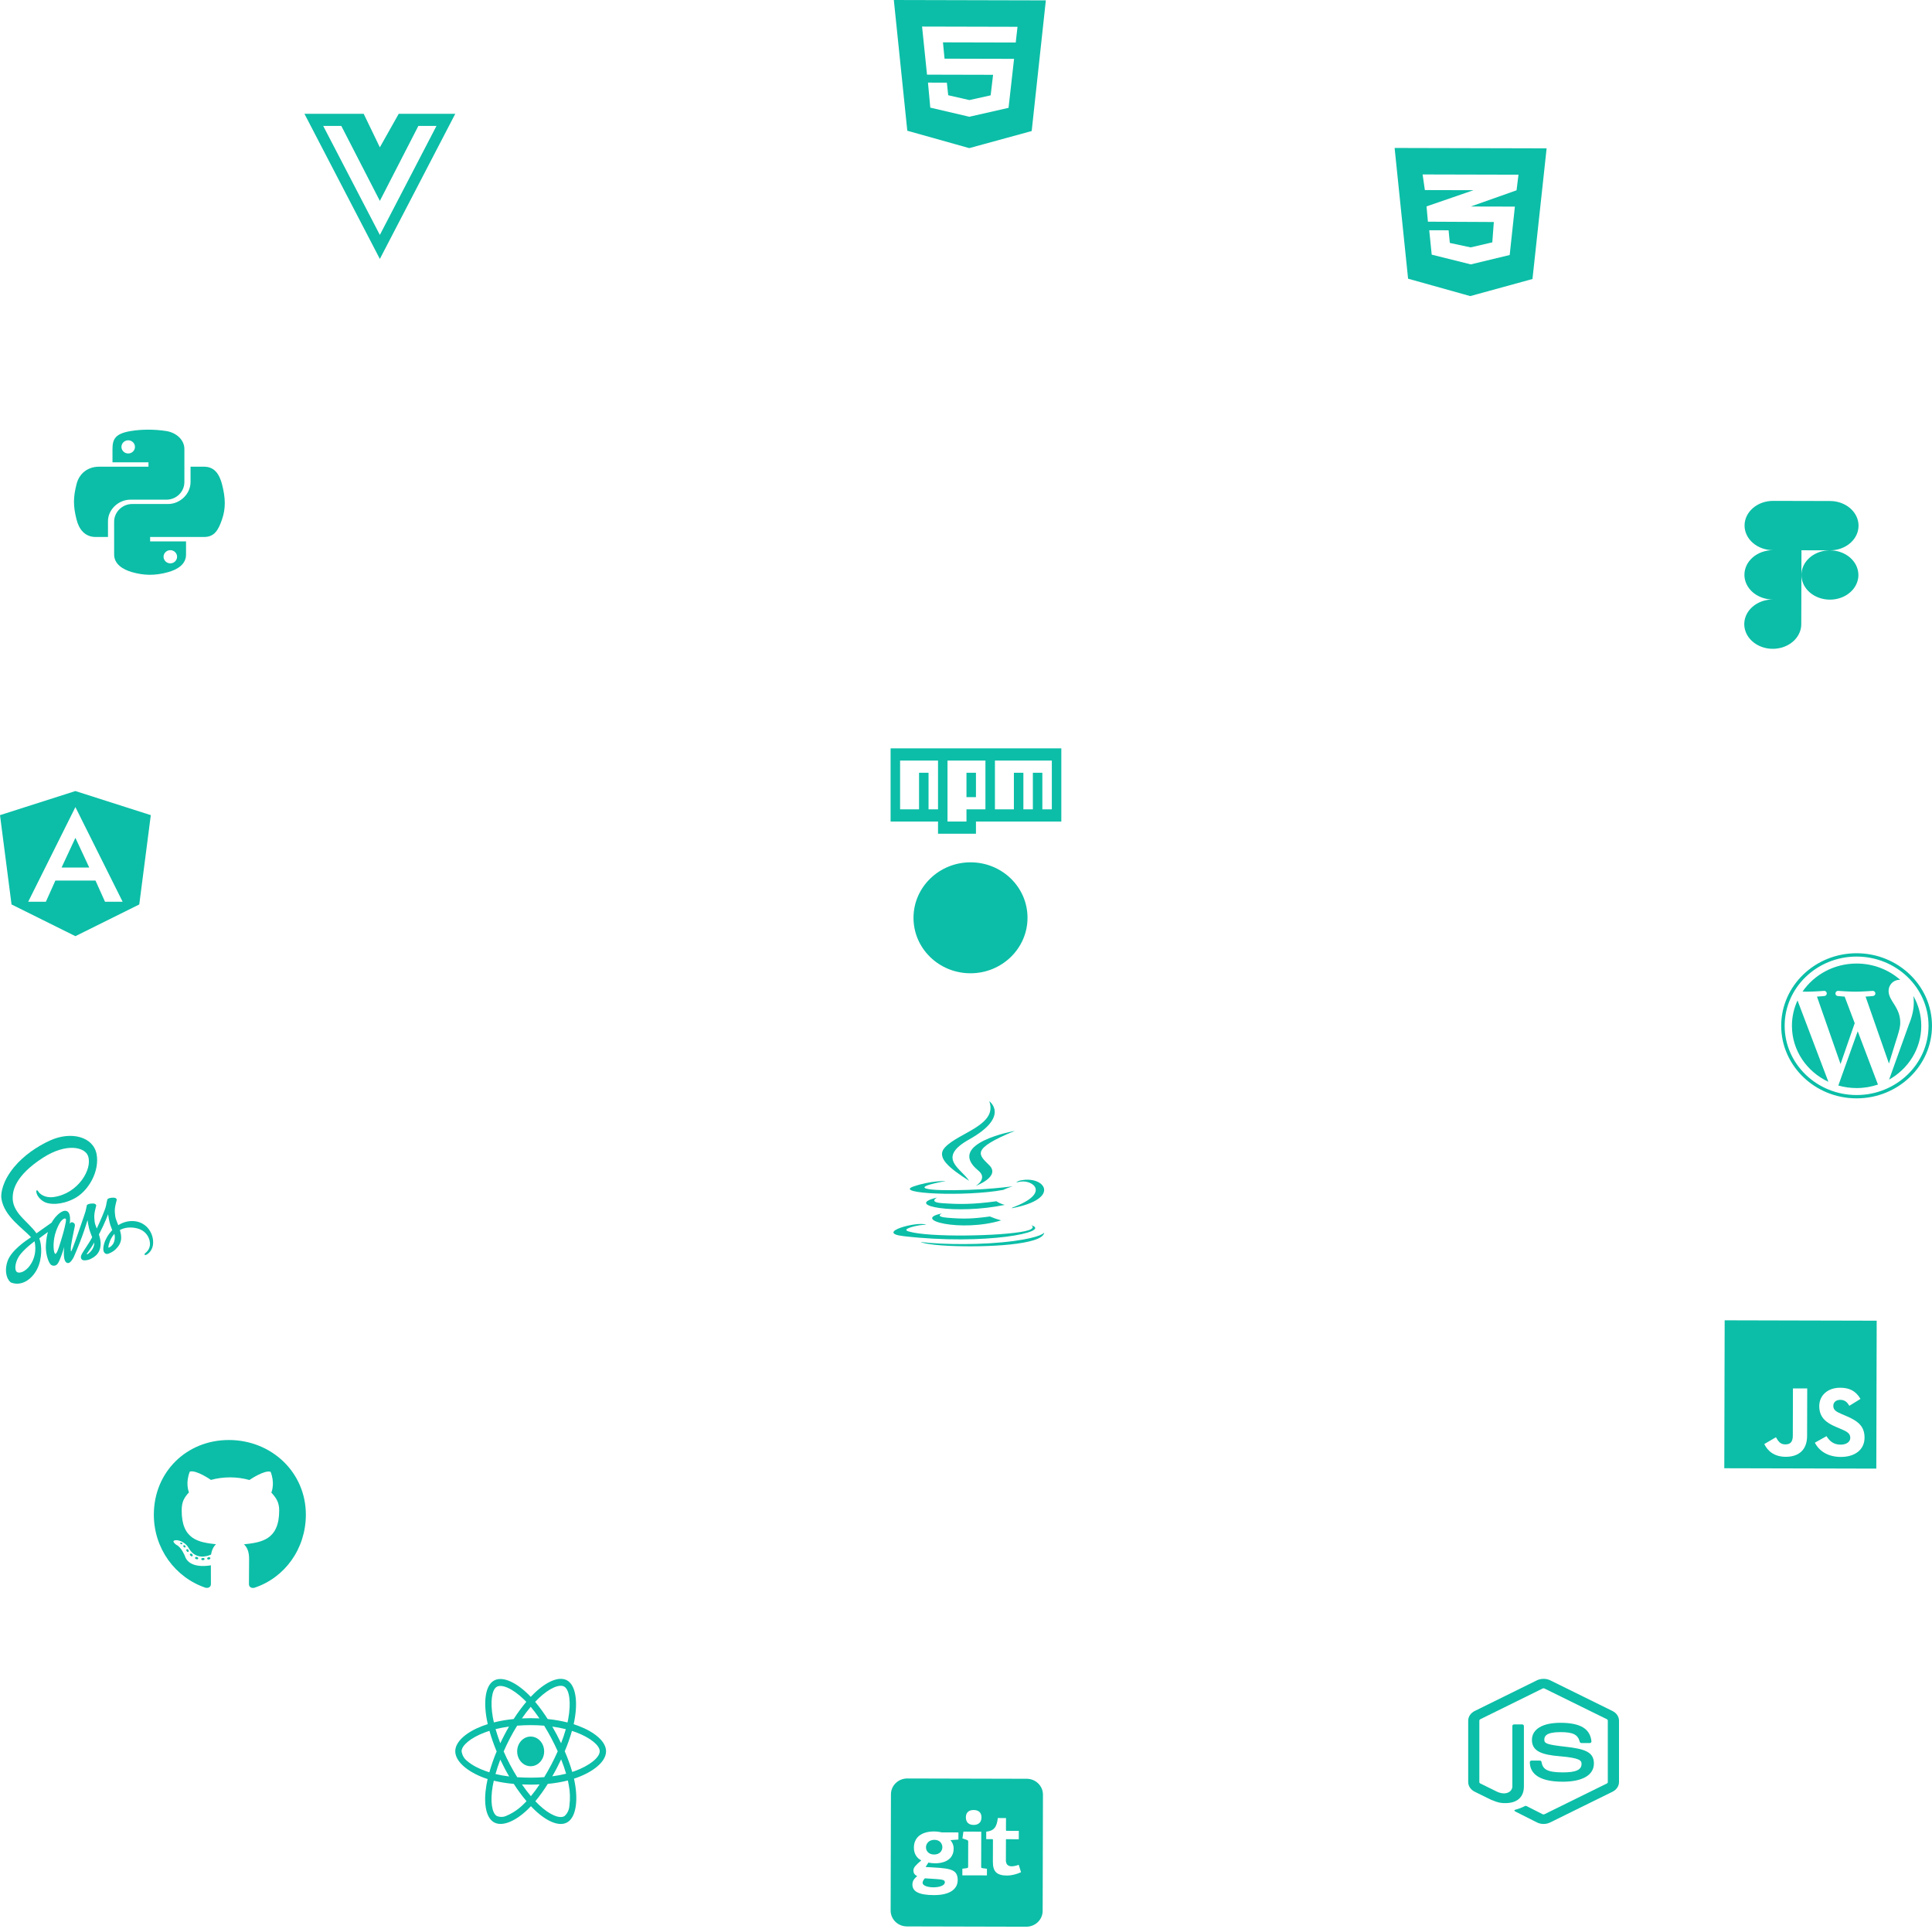 <svg width="679" height="678" viewBox="0 0 679 678" fill="none" xmlns="http://www.w3.org/2000/svg">
<ellipse rx="20.035" ry="19.496" transform="matrix(1 0.002 -0.003 1 341.085 322.546)" fill="#0cbea7"/>
<path d="M314.135 0L318.871 45.944L340.643 52.055L362.586 46.052L367.561 0.132L314.135 0ZM356.976 14.948L331.404 14.885L331.96 20.619L356.391 20.68L354.454 37.897L340.825 40.996L340.825 41.031L340.672 41.031L326.948 37.829L326.136 29.03L332.773 29.047L333.248 33.469L340.687 35.17L348.163 33.506L349.016 26.29L325.796 26.233L324.059 9.332L357.603 9.414L356.976 14.948Z" fill="#0cbea7"/>
<path d="M490.135 52L494.871 97.944L516.713 104.056L538.586 98.052L543.561 52.132L490.135 52ZM533.673 61.391L532.99 66.879L516.934 72.56L516.892 72.572L532.405 72.61L530.58 89.618L516.909 92.915L503.172 89.493L502.304 80.915L509.107 80.931L509.541 85.377L516.855 86.939L524.47 85.17L525.003 78.023L501.866 77.908L501.866 77.896L501.838 77.908L501.351 72.534L516.962 67.153L517.867 66.841L500.768 66.799L499.975 61.308L533.673 61.391Z" fill="#0cbea7"/>
<path d="M643.144 193.407C645.8 193.414 648.35 192.507 650.232 190.886C652.115 189.266 653.176 187.064 653.182 184.765C653.188 182.467 652.138 180.26 650.264 178.63C648.39 177 645.845 176.081 643.189 176.074L623.157 176.025C620.502 176.018 617.954 176.924 616.072 178.544C614.191 180.164 613.13 182.364 613.124 184.662C613.118 186.959 614.167 189.164 616.04 190.793C617.913 192.422 620.457 193.341 623.112 193.348C620.456 193.341 617.906 194.248 616.023 195.869C614.14 197.489 613.079 199.691 613.074 201.99C613.068 204.288 614.117 206.495 615.991 208.125C617.865 209.755 620.41 210.675 623.067 210.681C621.086 210.675 619.148 211.178 617.498 212.125C615.847 213.073 614.559 214.422 613.796 216.004C613.033 217.585 612.829 219.327 613.209 221.009C613.59 222.692 614.539 224.239 615.936 225.455C617.333 226.671 619.115 227.502 621.057 227.842C622.998 228.182 625.013 228.017 626.845 227.366C628.677 226.716 630.245 225.609 631.35 224.187C632.456 222.765 633.049 221.092 633.054 219.378L633.122 193.383L643.144 193.407ZM643.144 193.407C641.164 193.402 639.227 193.906 637.579 194.853C635.93 195.801 634.643 197.151 633.882 198.731C633.12 200.312 632.917 202.053 633.299 203.735C633.681 205.416 634.63 206.961 636.027 208.176C637.424 209.391 639.205 210.22 641.146 210.559C643.087 210.898 645.1 210.732 646.931 210.081C648.762 209.43 650.328 208.323 651.432 206.902C652.535 205.48 653.127 203.807 653.131 202.094C653.137 199.796 652.088 197.591 650.215 195.962C648.342 194.333 645.798 193.414 643.144 193.407Z" fill="#0cbea7"/>
<path d="M25.586 438.492C25.536 438.609 25.561 438.557 25.586 438.492ZM46.408 429.121C44.729 429.116 43.071 429.613 41.562 430.571C41.073 429.281 40.567 428.154 40.485 427.309C40.388 426.323 40.281 425.738 40.401 424.569C40.521 423.399 41.051 421.743 41.043 421.624C41.035 421.505 40.928 420.909 39.851 420.896C38.774 420.882 37.847 421.162 37.738 421.53C37.546 422.202 37.396 422.893 37.29 423.597C37.095 424.864 35.122 429.386 34.006 431.744C33.641 430.823 33.334 430.01 33.269 429.36C33.172 428.374 33.065 427.789 33.184 426.619C33.304 425.45 33.835 423.794 33.827 423.675C33.819 423.556 33.712 422.96 32.636 422.947C31.559 422.933 30.631 423.212 30.522 423.58C30.412 423.948 30.293 424.814 30.074 425.648C29.855 426.481 27.223 434.013 26.534 435.971C26.181 436.967 25.879 437.768 25.66 438.309C25.627 438.395 25.601 438.449 25.584 438.492C25.61 438.438 25.627 438.384 25.627 438.406C25.442 438.871 25.332 439.131 25.332 439.131L25.332 439.142C25.19 439.488 25.03 439.802 24.955 439.801C24.905 439.801 24.799 438.891 24.986 437.646C25.385 435.026 26.322 430.956 26.314 430.816C26.306 430.74 26.491 430.036 25.708 429.655C24.949 429.296 24.672 429.891 24.605 429.891C24.538 429.891 24.488 430.107 24.488 430.107C24.488 430.107 25.343 425.517 22.881 425.511C21.345 425.507 19.202 427.69 18.147 429.669C17.486 430.133 16.056 431.137 14.551 432.205C13.974 432.615 13.38 433.036 12.819 433.436C12.778 433.381 12.745 433.327 12.703 433.273C9.726 429.128 4.217 426.191 4.466 420.635C4.554 418.61 5.111 413.294 15.109 406.864C23.304 401.599 29.841 403.066 30.958 406.296C32.566 410.903 27.427 419.457 18.928 420.671C15.689 421.129 13.991 419.5 13.567 418.892C13.126 418.252 13.059 418.22 12.892 418.338C12.616 418.533 12.79 419.096 12.889 419.432C13.137 420.288 14.177 421.807 15.952 422.57C17.512 423.234 21.307 423.612 25.904 421.316C31.068 418.751 35.101 411.581 33.94 405.567C32.757 399.456 24.955 397.433 17.564 400.815C13.16 402.83 8.396 406.002 4.963 410.142C0.885 415.07 0.224 419.369 0.486 421.167C1.421 427.548 8.187 431.724 10.891 434.806C10.757 434.904 10.632 434.99 10.514 435.076C9.152 435.95 3.977 439.446 2.674 443.147C1.202 447.346 2.897 450.361 4.014 450.775C7.499 452.04 11.077 449.785 13.006 446.075C14.935 442.365 14.715 437.513 13.836 435.301C13.827 435.269 13.811 435.247 13.802 435.214C14.154 434.944 14.513 434.675 14.873 434.405C15.566 433.876 16.244 433.39 16.838 432.969C16.501 434.138 16.255 435.545 16.125 437.581C15.968 439.963 16.72 443.052 17.702 444.267C18.134 444.799 18.659 444.811 18.985 444.812C20.137 444.815 20.658 443.581 21.237 442.11C21.951 440.314 22.582 438.225 22.582 438.225C22.582 438.225 21.783 443.877 23.928 443.882C24.712 443.884 25.5 442.575 25.854 441.905L25.854 441.916C25.854 441.916 25.87 441.872 25.912 441.786C25.996 441.623 26.038 441.526 26.038 441.526L26.038 441.494C26.357 440.79 27.054 439.178 28.104 436.517C29.465 433.076 30.77 428.78 30.77 428.78C30.892 429.725 31.063 430.659 31.28 431.575C31.511 432.605 32.001 433.732 32.39 434.827C32.071 435.389 31.878 435.714 31.878 435.714C31.879 435.722 31.882 435.73 31.887 435.735C31.635 436.168 31.35 436.633 31.057 437.087C29.985 438.731 28.71 440.612 28.542 441.153C28.34 441.792 28.389 442.268 28.772 442.638C29.055 442.92 29.556 442.964 30.081 442.911C31.041 442.827 31.718 442.526 32.044 442.331C32.645 442.054 33.213 441.669 33.733 441.188C34.779 440.194 35.417 438.766 35.363 436.881C35.333 435.841 35.077 434.801 34.762 433.826C34.854 433.652 34.955 433.469 35.047 433.285C36.707 430.159 37.993 426.727 37.993 426.727C38.116 427.672 38.286 428.606 38.504 429.522C38.702 430.4 39.091 431.365 39.447 432.308C37.891 433.939 36.926 435.832 36.589 437.077C35.965 439.382 36.447 440.423 37.356 440.664C37.765 440.773 38.35 440.525 38.785 440.288C39.43 440.011 40.039 439.607 40.59 439.09C41.636 438.097 42.649 436.702 42.587 434.807C42.564 433.951 42.383 433.095 42.143 432.271C43.455 431.56 45.158 431.174 47.328 431.504C51.974 432.22 52.874 435.991 52.695 437.561C52.516 439.131 51.537 440.005 51.211 440.265C50.884 440.524 50.784 440.621 50.808 440.816C50.849 441.098 51 441.087 51.275 441.023C51.66 440.937 53.715 439.751 53.815 436.838C53.958 433.156 51.239 429.099 46.405 429.119L46.408 429.121ZM10.54 444.705C8.999 446.878 6.843 447.695 5.919 447C4.927 446.248 5.328 443.045 7.228 440.73C8.384 439.325 9.872 438.029 10.86 437.23C11.085 437.057 11.412 436.798 11.813 436.485C11.88 436.431 11.914 436.41 11.914 436.41C11.989 436.345 12.072 436.291 12.156 436.226C12.84 439.52 12.165 442.421 10.54 444.702L10.54 444.705ZM21.782 434.833C21.243 436.532 20.105 440.862 19.422 440.633C18.838 440.436 18.487 437.132 19.322 433.885C19.744 432.251 20.634 430.303 21.162 429.546C22.007 428.325 22.935 427.937 23.151 428.425C23.441 429.065 22.118 433.773 21.782 434.833ZM31.033 440.596C30.807 440.747 30.598 440.844 30.498 440.768C30.423 440.714 30.59 440.508 30.59 440.508C30.59 440.508 31.755 438.898 32.216 438.162C32.484 437.73 32.795 437.221 33.129 436.659C33.129 436.713 33.137 436.767 33.137 436.832C33.121 438.771 31.683 440.078 31.03 440.596L31.033 440.596ZM38.182 438.502C38.016 438.35 38.042 437.841 38.605 436.261C38.824 435.644 39.327 434.606 40.199 433.611C40.296 433.989 40.348 434.383 40.354 434.782C40.339 437.218 38.992 438.125 38.182 438.502Z" fill="#0cbea7"/>
<path d="M606.135 464L606 515.99L659.426 516.121L659.561 464.132L606.135 464ZM635.104 504.619C635.091 509.679 632.032 511.981 627.584 511.97C623.565 511.96 621.245 509.935 620.058 507.483L624.155 505.091C624.939 506.451 625.651 507.601 627.38 507.606C629.026 507.61 630.077 506.986 630.083 504.537L630.127 487.93L635.147 487.943L635.104 504.619ZM646.962 512.017C642.3 512.006 639.288 509.84 637.829 507.005L641.925 504.717C642.994 506.426 644.398 507.694 646.866 507.7C648.941 507.705 650.28 506.699 650.283 505.295C650.288 503.624 648.93 503.028 646.631 502.036L645.38 501.511C641.758 500.005 639.366 498.108 639.377 494.127C639.386 490.46 642.267 487.682 646.739 487.693C649.935 487.701 652.222 488.786 653.861 491.621L649.943 494.049C649.088 492.549 648.159 491.955 646.716 491.952C645.25 491.948 644.317 492.851 644.314 494.035C644.31 495.497 645.239 496.091 647.395 497.013L648.646 497.539C652.91 499.325 655.303 501.152 655.292 505.237C655.281 509.624 651.721 512.029 646.962 512.017Z" fill="#0cbea7"/>
<path d="M71.896 547.906C71.895 548.121 71.647 548.292 71.335 548.292C70.979 548.323 70.732 548.15 70.733 547.903C70.733 547.688 70.981 547.517 71.294 547.518C71.617 547.486 71.897 547.659 71.896 547.906ZM68.547 547.414C68.471 547.629 68.686 547.877 69.009 547.942C69.289 548.05 69.612 547.943 69.677 547.729C69.743 547.514 69.539 547.266 69.216 547.168C68.936 547.092 68.623 547.199 68.547 547.414ZM73.309 547.243C72.996 547.318 72.78 547.521 72.812 547.769C72.844 547.984 73.123 548.124 73.447 548.05C73.759 547.975 73.975 547.771 73.943 547.556C73.912 547.352 73.621 547.212 73.309 547.243ZM80.503 506.065C65.564 506.028 54.106 517.32 54.067 532.231C54.036 544.153 61.528 554.374 72.257 557.991C73.636 558.242 74.123 557.393 74.124 556.695C74.126 556.028 74.103 552.351 74.109 550.094C74.109 550.094 66.565 551.688 64.994 546.868C64.994 546.868 63.774 543.736 62.01 542.926C62.01 542.926 59.548 541.232 62.187 541.271C62.187 541.271 64.868 541.492 66.337 544.054C68.685 548.21 72.641 547.026 74.184 546.321C74.436 544.601 75.139 543.41 75.916 542.702C69.897 542.021 63.824 541.135 63.851 530.793C63.859 527.837 64.681 526.355 66.41 524.467C66.131 523.768 65.223 520.884 66.709 517.168C68.962 516.475 74.133 520.089 74.133 520.089C76.289 519.493 78.606 519.187 80.9 519.192C83.194 519.198 85.509 519.515 87.662 520.123C87.662 520.123 92.853 516.523 95.102 517.238C96.568 520.972 95.645 523.841 95.363 524.539C97.081 526.446 98.133 527.932 98.126 530.877C98.099 541.252 91.752 542.064 85.729 542.726C86.718 543.578 87.554 545.193 87.547 547.719C87.538 551.342 87.494 555.825 87.492 556.706C87.49 557.405 87.983 558.255 89.352 558.012C100.132 554.469 107.462 544.285 107.493 532.363C107.532 517.452 95.443 506.102 80.503 506.065ZM64.508 543.104C64.368 543.211 64.4 543.458 64.582 543.663C64.754 543.836 65.002 543.911 65.142 543.772C65.283 543.665 65.251 543.418 65.068 543.213C64.896 543.04 64.649 542.965 64.508 543.104ZM63.347 542.23C63.272 542.37 63.379 542.542 63.594 542.65C63.766 542.758 63.982 542.726 64.058 542.576C64.133 542.436 64.026 542.264 63.811 542.156C63.596 542.091 63.423 542.123 63.347 542.23ZM66.827 546.066C66.655 546.205 66.719 546.528 66.966 546.733C67.213 546.981 67.525 547.014 67.666 546.842C67.806 546.703 67.742 546.38 67.527 546.175C67.291 545.927 66.968 545.894 66.827 546.066ZM65.604 544.483C65.431 544.59 65.43 544.869 65.602 545.117C65.774 545.365 66.064 545.473 66.204 545.366C66.377 545.226 66.378 544.947 66.206 544.699C66.056 544.452 65.776 544.343 65.604 544.483Z" fill="#0cbea7"/>
<path d="M325.04 660.104C330.831 660.502 332.069 660.366 332.066 661.507C332.06 663.828 324.243 663.816 324.249 661.664C324.251 661.073 324.644 660.574 325.04 660.104V660.104ZM328.408 646.576C324.557 646.567 324.37 651.727 328.305 651.737C332.182 651.746 332.1 646.585 328.408 646.576V646.576ZM366.546 630.702L366.44 671.551C366.436 673.028 365.83 674.444 364.753 675.486C363.677 676.528 362.22 677.111 360.702 677.107L318.724 677.004C317.206 677 315.752 676.41 314.681 675.362C313.61 674.315 313.011 672.897 313.014 671.419L313.121 630.57C313.125 629.093 313.731 627.678 314.808 626.636C315.884 625.594 317.341 625.01 318.859 625.014L360.837 625.118C362.355 625.121 363.809 625.712 364.88 626.759C365.951 627.806 366.55 629.225 366.546 630.702V630.702ZM339.455 638.679C339.451 640.36 340.447 641.336 342.174 641.34C343.932 641.345 344.935 640.374 344.939 638.692C344.944 637.011 343.948 636.101 342.19 636.096C340.463 636.092 339.459 636.999 339.455 638.679ZM336.839 643.974L330.93 643.96C327.951 643.192 321.205 643.373 321.19 649.361C321.184 651.543 322.301 653.077 323.784 653.79C321.908 655.453 321.02 656.237 321.017 657.351C321.015 658.148 321.346 658.886 322.345 659.299C321.282 660.271 320.672 660.975 320.668 662.303C320.664 664.632 322.751 665.989 328.236 666.003C333.509 666.016 336.573 664.107 336.582 660.716C336.593 656.461 333.226 656.609 325.292 656.118L326.296 654.562C328.321 655.117 335.141 655.307 335.156 649.66C335.159 648.304 334.586 647.359 334.043 646.678L336.831 646.479L336.839 643.974ZM346.864 656.746L345.314 656.536C344.859 656.475 344.829 656.418 344.83 655.944L344.862 643.706L338.589 643.691L338.25 646.077C340.127 646.726 340.276 646.646 340.275 647.262L340.252 655.936C340.25 656.588 340.214 656.467 338.223 656.728L338.217 659.056L346.853 659.077L346.864 656.746ZM358.843 657.955L358.031 655.357C353.145 657.128 353.521 653.905 353.522 653.404L353.54 646.357L358.054 646.369L358.062 643.42L353.79 643.409C353.448 643.408 353.551 643.701 353.563 638.926L350.68 638.919C350.339 642.132 349.275 643.427 346.613 643.715L346.606 646.34C349.047 646.346 348.97 646.248 348.969 646.641L348.949 654.366C348.94 657.699 350.299 659.117 353.905 659.126C355.629 659.13 357.538 658.575 358.843 657.955V657.955Z" fill="#0cbea7"/>
<path d="M352.581 418.167C353.957 417.5 355.866 416.922 355.866 416.922C355.866 416.922 350.432 417.62 345.027 417.938C338.414 418.327 331.31 418.406 327.743 418.068C319.305 417.271 332.377 415.07 332.377 415.07C332.377 415.07 327.308 414.83 321.06 416.962C313.689 419.492 339.312 420.648 352.581 418.167ZM340.59 414.97C337.923 410.717 328.923 406.981 340.59 400.447C355.144 392.299 347.681 387 347.681 387C350.699 395.417 337.066 397.967 332.138 403.196C328.782 406.772 333.781 410.607 340.59 414.97V414.97ZM356.68 397.419C356.694 397.419 332.082 401.782 343.833 411.384C347.301 414.213 342.921 416.763 342.921 416.763C342.921 416.763 351.724 413.536 347.681 409.501C343.904 405.736 341.011 403.864 356.68 397.419V397.419ZM355.824 424.363C355.747 424.458 355.653 424.545 355.543 424.622C373.557 421.265 366.93 412.779 358.323 414.93C357.858 415.051 357.457 415.27 357.172 415.558C357.674 415.429 358.191 415.329 358.716 415.259C363.069 414.611 369.317 419.393 355.824 424.363V424.363ZM362.445 430.569C362.445 430.569 364.481 431.754 360.213 432.68C352.084 434.423 326.404 434.951 319.271 432.75C316.702 431.963 321.518 430.857 323.034 430.628C324.607 430.389 325.519 430.429 325.519 430.429C322.669 429.005 307.084 433.228 317.601 434.433C346.276 437.74 369.887 432.949 362.445 430.569ZM331.057 426.445C320.007 428.636 337.782 433.158 351.85 428.885C350.478 428.507 349.154 428.047 347.891 427.511C341.615 428.357 338.709 428.417 333.008 427.959C328.305 427.58 331.057 426.445 331.057 426.445V426.445ZM356.301 436.127C345.252 437.601 331.618 437.432 323.545 436.485C323.545 436.475 325.202 437.451 333.71 437.84C346.656 438.428 366.537 437.511 367 433.168C367 433.168 366.101 434.812 356.301 436.127V436.127ZM350.18 422.162C341.868 423.297 337.052 423.267 330.973 422.819C326.269 422.47 329.344 420.857 329.344 420.857C317.157 423.725 336.111 426.973 353.142 423.437C352.041 423.161 351.033 422.727 350.18 422.162Z" fill="#0cbea7"/>
<path d="M631.738 351.596L642.584 380.18C634.997 376.643 629.772 369.158 629.772 360.5C629.772 357.323 630.477 354.32 631.738 351.596V351.596ZM667.844 359.4C667.844 356.696 666.84 354.824 665.974 353.364C664.82 351.565 663.741 350.033 663.741 348.233C663.741 346.218 665.323 344.347 667.556 344.347C667.652 344.347 667.748 344.357 667.855 344.367C663.805 340.799 658.42 338.619 652.5 338.619C644.561 338.619 637.572 342.537 633.501 348.48C634.035 348.501 634.538 348.511 634.965 348.511C637.337 348.511 641.024 348.233 641.024 348.233C642.253 348.161 642.392 349.899 641.173 350.033C641.173 350.033 639.945 350.166 638.577 350.238L646.858 373.929L651.838 359.575L648.301 350.238C647.072 350.166 645.918 350.033 645.918 350.033C644.689 349.961 644.839 348.161 646.057 348.233C646.057 348.233 649.807 348.511 652.041 348.511C654.413 348.511 658.099 348.233 658.099 348.233C659.328 348.161 659.467 349.899 658.249 350.033C658.249 350.033 657.02 350.166 655.652 350.238L663.869 373.754L666.135 366.464C667.096 363.441 667.844 361.271 667.844 359.4ZM652.895 362.413L646.078 381.486C648.119 382.062 650.267 382.381 652.5 382.381C655.15 382.381 657.682 381.939 660.044 381.136C659.98 381.044 659.926 380.941 659.884 380.838L652.895 362.413ZM672.45 350.002C672.546 350.701 672.599 351.441 672.599 352.254C672.599 354.475 672.172 356.963 670.868 360.089L663.923 379.409C670.687 375.615 675.228 368.572 675.228 360.5C675.228 356.696 674.224 353.117 672.45 350.002V350.002ZM679 360.5C679 374.566 667.107 386 652.5 386C637.882 386 626 374.556 626 360.5C626 346.434 637.882 335 652.5 335C667.107 335 679 346.434 679 360.5ZM677.782 360.5C677.782 347.082 666.434 336.172 652.5 336.172C638.555 336.172 627.218 347.082 627.218 360.5C627.218 373.918 638.566 384.828 652.5 384.828C666.445 384.828 677.782 373.918 677.782 360.5Z" fill="#0cbea7"/>
<path d="M78.028 170.181C77.117 166.664 75.39 164.012 71.711 164.012H66.967V169.407C66.967 173.596 63.276 177.125 59.065 177.125H46.431C42.976 177.125 40.113 179.971 40.113 183.307V194.895C40.113 198.196 43.094 200.132 46.431 201.076C50.429 202.203 54.274 202.408 59.065 201.076C62.247 200.188 65.382 198.401 65.382 194.895V190.262H52.76V188.714H71.711C75.39 188.714 76.751 186.244 78.028 182.544C79.353 178.73 79.294 175.065 78.028 170.181V170.181ZM59.858 193.347C61.171 193.347 62.235 194.383 62.235 195.658C62.235 196.944 61.171 197.98 59.858 197.98C58.556 197.98 57.48 196.933 57.48 195.658C57.492 194.371 58.556 193.347 59.858 193.347ZM45.851 175.6H58.485C61.999 175.6 64.802 172.811 64.802 169.419V157.819C64.802 154.518 61.916 152.047 58.485 151.49C54.25 150.818 49.648 150.852 45.851 151.501C40.504 152.412 39.534 154.313 39.534 157.83V162.463H52.18V164.012H34.79C31.111 164.012 27.893 166.14 26.887 170.181C25.728 174.815 25.681 177.706 26.887 182.544C27.786 186.141 29.928 188.714 33.607 188.714H37.948V183.159C37.948 179.14 41.556 175.6 45.851 175.6ZM45.058 159.367C43.745 159.367 42.68 158.331 42.68 157.056C42.692 155.77 43.745 154.734 45.058 154.734C46.359 154.734 47.436 155.781 47.436 157.056C47.436 158.331 46.371 159.367 45.058 159.367V159.367Z" fill="#0cbea7"/>
<path d="M203.29 606.527C202.731 606.322 202.172 606.129 201.613 605.947C201.706 605.525 201.789 605.104 201.872 604.683C203.145 597.899 202.307 592.446 199.481 590.647C196.758 588.929 192.318 590.716 187.825 595.019C187.38 595.44 186.945 595.884 186.531 596.328C186.252 596.032 185.962 595.736 185.672 595.451C180.962 590.852 176.242 588.917 173.416 590.727C170.704 592.457 169.896 597.591 171.035 604.011C171.149 604.649 171.273 605.275 171.418 605.912C170.755 606.117 170.103 606.345 169.492 606.584C163.965 608.69 160 612.014 160 615.452C160 619.003 164.223 622.566 169.969 624.729C170.434 624.9 170.9 625.071 171.376 625.219C171.221 625.902 171.087 626.573 170.962 627.268C169.875 633.585 170.724 638.594 173.436 640.313C176.231 642.089 180.931 640.267 185.506 635.862C185.869 635.509 186.231 635.145 186.593 634.758C187.049 635.247 187.525 635.714 188.001 636.169C192.431 640.358 196.81 642.055 199.512 640.336C202.307 638.56 203.218 633.176 202.038 626.619C201.945 626.118 201.841 625.606 201.727 625.082C202.058 624.98 202.379 624.866 202.7 624.752C208.673 622.578 213 619.06 213 615.452C213 612.003 208.921 608.656 203.29 606.527V606.527ZM189.285 596.863C193.135 593.175 196.727 591.729 198.363 592.765C200.112 593.869 200.785 598.331 199.688 604.194C199.615 604.581 199.543 604.956 199.45 605.332C197.152 604.763 194.823 604.353 192.483 604.125C191.137 602.008 189.668 599.982 188.073 598.081C188.477 597.66 188.871 597.261 189.285 596.863V596.863ZM177.308 621.36C177.836 622.35 178.374 623.34 178.943 624.308C177.329 624.114 175.724 623.83 174.14 623.454C174.596 621.815 175.165 620.119 175.828 618.389C176.304 619.39 176.79 620.381 177.308 621.36V621.36ZM174.171 607.665C175.662 607.301 177.246 607.005 178.892 606.778C178.343 607.722 177.805 608.69 177.297 609.669C176.79 610.637 176.293 611.627 175.828 612.629C175.175 610.933 174.627 609.271 174.171 607.665ZM177.008 615.509C177.691 613.938 178.436 612.401 179.223 610.887C180.01 609.373 180.858 607.905 181.749 606.459C183.301 606.334 184.885 606.265 186.5 606.265C188.115 606.265 189.709 606.334 191.251 606.459C192.131 607.893 192.97 609.362 193.767 610.864C194.564 612.367 195.309 613.904 196.013 615.463C195.32 617.034 194.574 618.582 193.777 620.107C192.99 621.621 192.152 623.09 191.272 624.547C189.73 624.672 188.125 624.729 186.5 624.729C184.875 624.729 183.301 624.672 181.78 624.57C180.879 623.124 180.03 621.644 179.233 620.13C178.436 618.616 177.701 617.079 177.008 615.509ZM195.703 621.337C196.23 620.335 196.727 619.322 197.214 618.298C197.876 619.948 198.456 621.621 198.963 623.34C197.359 623.739 195.734 624.046 194.098 624.251C194.657 623.295 195.185 622.316 195.703 621.337ZM197.193 612.629C196.707 611.627 196.21 610.625 195.692 609.646C195.185 608.679 194.657 607.722 194.108 606.778C195.775 607.005 197.369 607.313 198.86 607.688C198.384 609.373 197.825 611.012 197.193 612.629V612.629ZM186.521 599.822C187.608 601.12 188.632 602.486 189.585 603.898C187.535 603.795 185.475 603.795 183.426 603.898C184.44 602.429 185.486 601.063 186.521 599.822ZM174.513 592.844C176.252 591.729 180.113 593.323 184.181 597.284C184.44 597.534 184.699 597.808 184.968 598.081C183.363 599.982 181.883 602.008 180.527 604.125C178.188 604.353 175.869 604.751 173.571 605.309C173.436 604.729 173.322 604.137 173.209 603.545C172.236 598.035 172.877 593.88 174.513 592.844V592.844ZM171.977 622.851C171.542 622.714 171.118 622.566 170.693 622.407C168.488 621.644 165.983 620.438 164.172 618.855C163.126 618.058 162.422 616.829 162.226 615.452C162.226 613.369 165.497 610.705 170.217 608.895C170.807 608.667 171.407 608.462 172.008 608.269C172.712 610.739 173.561 613.164 174.544 615.509C173.55 617.888 172.691 620.347 171.977 622.851V622.851ZM184.047 634.006C182.339 635.725 180.362 637.091 178.208 638.025C177.059 638.628 175.734 638.685 174.554 638.173C172.908 637.126 172.225 633.107 173.157 627.7C173.271 627.063 173.395 626.425 173.54 625.799C175.859 626.346 178.198 626.721 180.569 626.915C181.935 629.043 183.436 631.081 185.04 632.993C184.709 633.346 184.378 633.688 184.047 634.006ZM186.583 631.24C185.527 629.988 184.471 628.599 183.446 627.108C184.44 627.154 185.465 627.177 186.5 627.177C187.566 627.177 188.612 627.154 189.647 627.097C188.695 628.542 187.67 629.92 186.583 631.24V631.24ZM200.112 634.655C200.019 636.044 199.398 637.342 198.404 638.218C196.758 639.266 193.249 637.9 189.461 634.325C189.026 633.915 188.591 633.471 188.146 633.016C189.73 631.092 191.189 629.055 192.514 626.915C194.885 626.698 197.245 626.3 199.574 625.719C199.678 626.186 199.771 626.653 199.854 627.108C200.361 629.567 200.444 632.128 200.112 634.655V634.655ZM201.996 622.418C201.706 622.521 201.417 622.623 201.116 622.714C200.392 620.233 199.502 617.808 198.477 615.452C199.471 613.129 200.309 610.739 201.013 608.292C201.551 608.462 202.069 608.644 202.566 608.827C207.389 610.648 210.774 613.357 210.774 615.429C210.774 617.66 207.162 620.54 201.996 622.418ZM186.5 620.711C189.119 620.711 191.241 618.377 191.241 615.497C191.241 612.617 189.119 610.284 186.5 610.284C183.881 610.284 181.759 612.617 181.759 615.497C181.759 618.377 183.881 620.711 186.5 620.711Z" fill="#0cbea7"/>
<path d="M21.641 304.877H31.359L26.5 294.45L21.641 304.877ZM26.5 278L0 286.47L4.055 317.855L26.5 329L48.945 317.855L53 286.47L26.5 278ZM43.104 316.91H36.906L33.565 309.465H19.46L16.119 316.91H9.909L26.5 283.635L43.104 316.91Z" fill="#0cbea7"/>
<path d="M149.223 40H140.125L133.5 51.776L127.821 40H107L133.5 91L160 40H149.223ZM113.59 44.253H119.954L133.5 70.597L147.034 44.253H153.399L133.5 82.56L113.59 44.253V44.253Z" fill="#0cbea7"/>
<path d="M542.488 641C541.693 641 540.887 640.818 540.187 640.474L532.868 636.78C531.777 636.254 532.31 636.072 532.666 635.97C534.125 635.535 534.422 635.444 535.976 634.685C536.142 634.604 536.355 634.634 536.521 634.726L542.144 637.569C542.346 637.671 542.63 637.671 542.82 637.569L564.73 626.781C564.931 626.68 565.062 626.478 565.062 626.275V604.699C565.062 604.487 564.931 604.295 564.718 604.183L542.82 593.405C542.619 593.304 542.346 593.304 542.144 593.405L520.259 604.193C520.045 604.295 519.915 604.497 519.915 604.709V626.275C519.915 626.478 520.045 626.68 520.259 626.771L526.261 629.726C529.523 631.113 531.516 629.483 531.516 627.834V606.541C531.516 606.238 531.8 606.005 532.156 606.005H534.932C535.276 606.005 535.573 606.238 535.573 606.541V627.844C535.573 631.548 533.2 633.673 529.084 633.673C527.815 633.673 526.818 633.673 524.043 632.499L518.301 629.676C516.878 628.977 516 627.672 516 626.265V604.699C516 603.303 516.878 601.987 518.301 601.289L540.187 590.501C541.575 589.833 543.413 589.833 544.789 590.501L566.699 601.299C568.122 601.997 569 603.303 569 604.709V626.275C569 627.672 568.122 628.977 566.699 629.686L544.789 640.474C544.09 640.818 543.295 641 542.488 641ZM560.175 619.738C560.175 615.7 556.972 614.627 550.246 613.868C543.437 613.099 542.749 612.704 542.749 611.348C542.749 610.225 543.33 608.727 548.372 608.727C552.868 608.727 554.528 609.557 555.216 612.148C555.276 612.391 555.536 612.573 555.833 612.573H558.68C558.858 612.573 559.024 612.512 559.143 612.401C559.261 612.289 559.321 612.138 559.309 611.986C558.87 607.523 555.394 605.448 548.372 605.448C542.12 605.448 538.396 607.695 538.396 611.47C538.396 615.558 542.109 616.692 548.099 617.198C555.276 617.795 555.833 618.695 555.833 619.9C555.833 621.984 553.864 622.875 549.25 622.875C543.449 622.875 542.18 621.63 541.753 619.171C541.705 618.908 541.444 618.716 541.124 618.716H538.289C537.933 618.716 537.66 618.959 537.66 619.252C537.66 622.399 539.665 626.154 549.261 626.154C556.189 626.144 560.175 623.806 560.175 619.738V619.738Z" fill="#0cbea7"/>
<path d="M343 280.143H339.667V271.571H343V280.143ZM373 263V288.714H343V293H329.667V288.714H313V263H373ZM329.667 267.286H316.333V284.429H323V271.571H326.333V284.429H329.667V267.286ZM346.333 267.286H333V288.714H339.667V284.429H346.333V267.286ZM369.667 267.286H349.667V284.429H356.333V271.571H359.667V284.429H363V271.571H366.333V284.429H369.667V267.286Z" fill="#0cbea7"/>
</svg>
